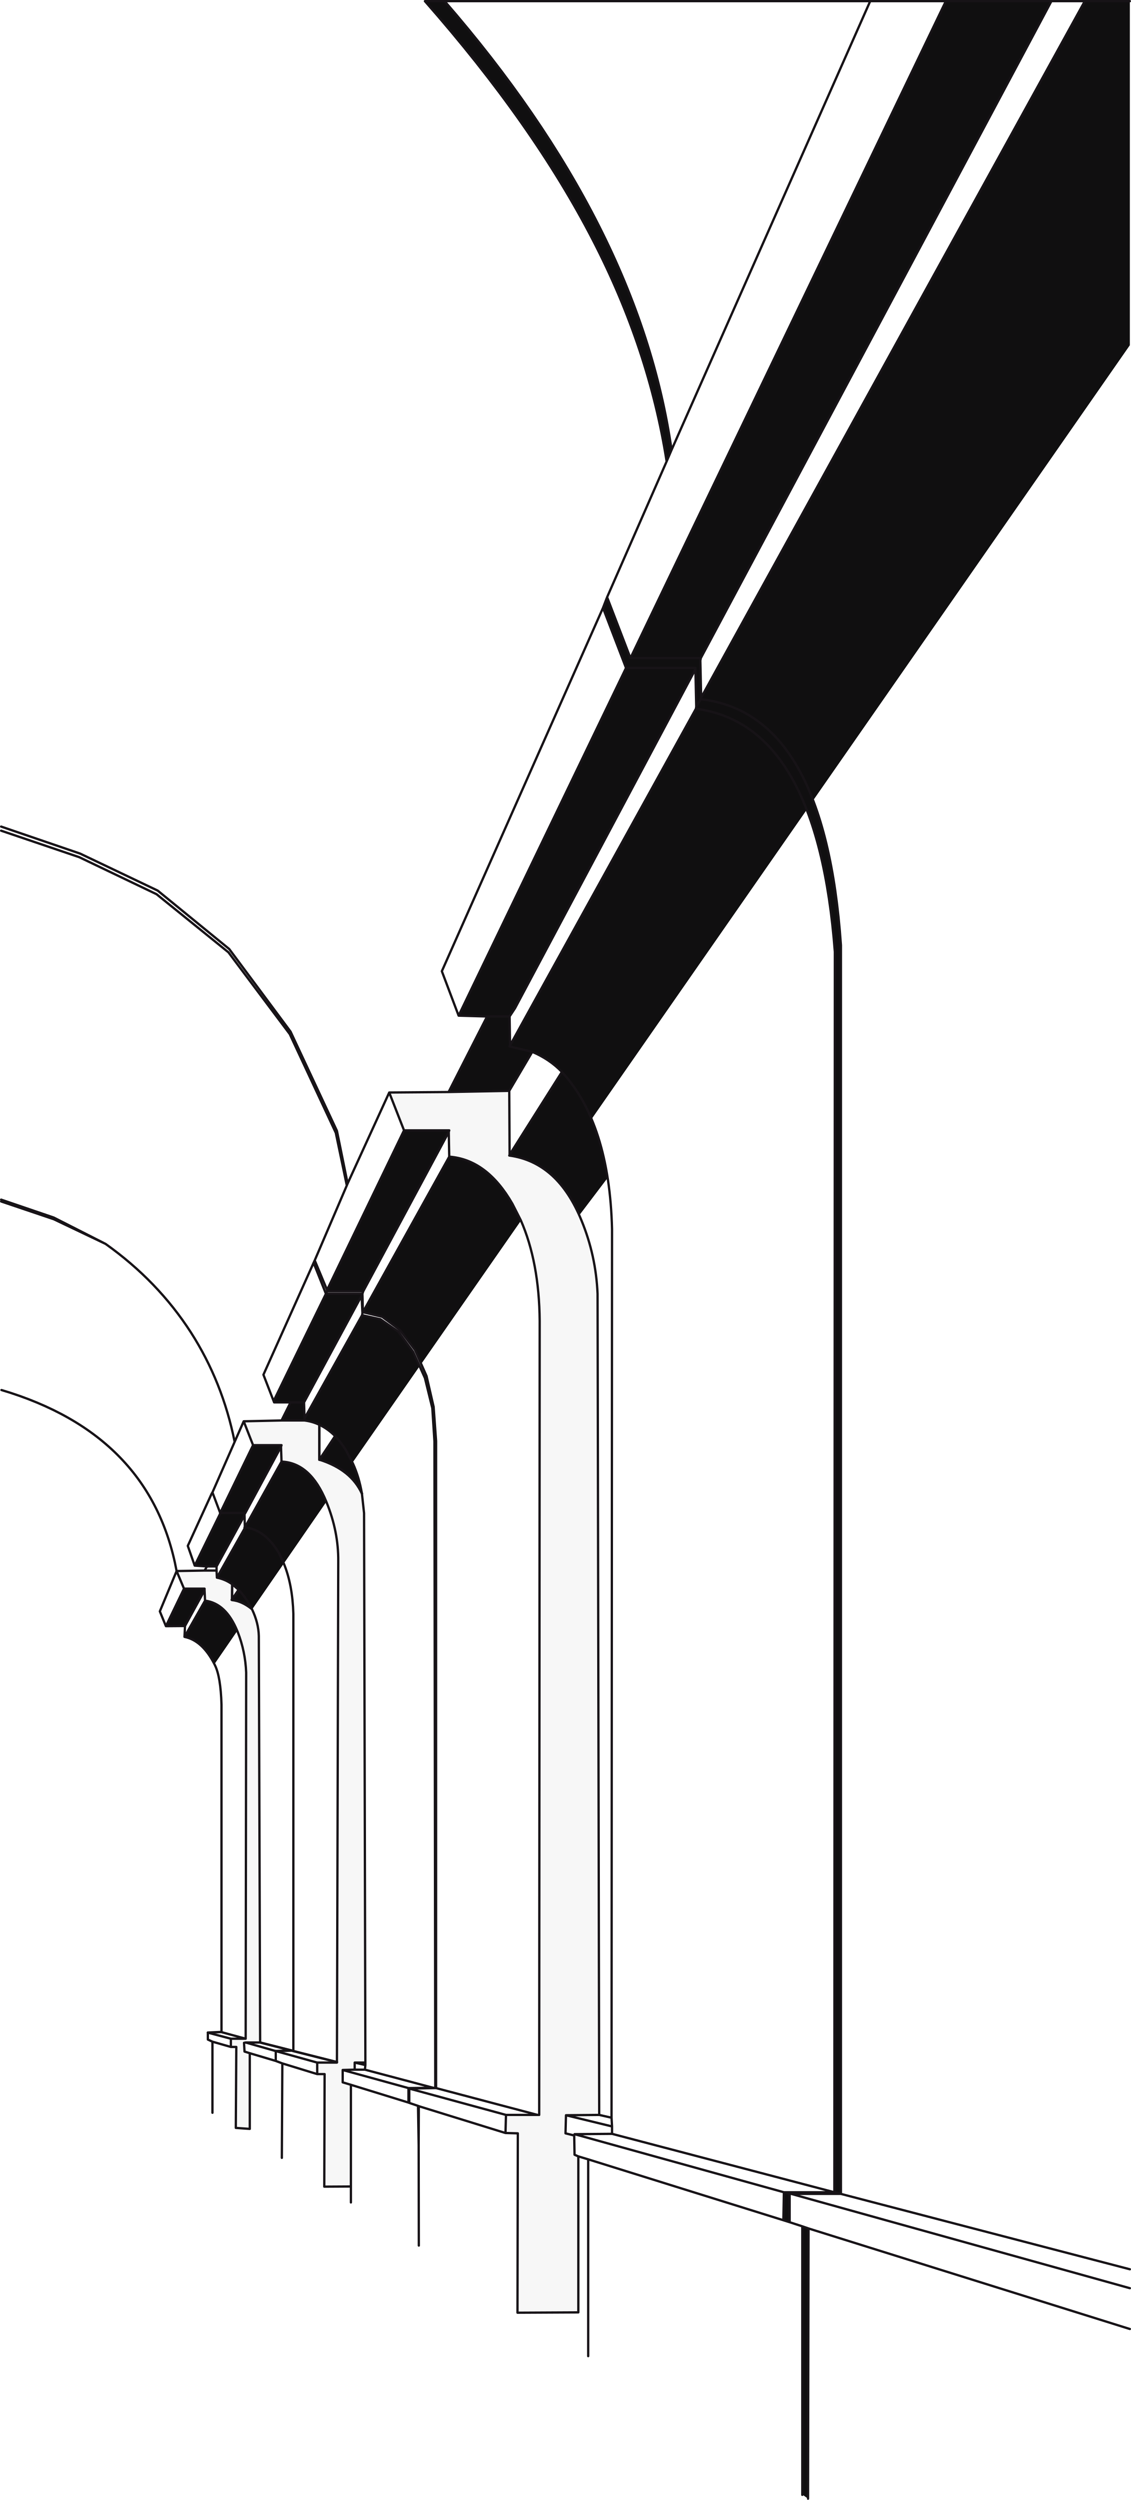 <?xml version="1.0" encoding="UTF-8" standalone="no"?>
<svg xmlns:xlink="http://www.w3.org/1999/xlink" height="759.55px" width="343.9px" xmlns="http://www.w3.org/2000/svg">
  <g transform="matrix(1.0, 0.0, 0.0, 1.0, 0.35, 600.35)">
    <path d="M343.2 -600.0 L343.2 -495.45 246.9 -357.15 Q250.85 -346.8 253.15 -332.95 254.6 -323.8 255.35 -313.15 L255.35 66.25 253.35 65.75 253.5 -311.15 Q252.7 -321.5 251.2 -330.45 248.9 -344.05 244.95 -354.3 L179.55 -260.35 Q182.85 -252.5 184.45 -242.5 L175.8 -231.1 Q172.4 -238.7 167.55 -243.15 L167.45 -243.25 Q161.95 -248.25 154.55 -249.25 L154.6 -249.5 170.5 -274.65 Q166.8 -278.5 161.5 -280.75 L154.5 -268.9 136.05 -268.55 147.75 -291.5 139.1 -291.75 190.0 -397.4 183.0 -415.65 184.25 -418.9 191.35 -400.4 287.25 -600.0 319.35 -600.0 212.75 -400.4 212.6 -399.65 212.85 -388.4 329.5 -600.0 343.2 -600.0 M134.85 -600.0 Q194.1 -531.8 203.85 -463.65 L202.35 -460.15 Q197.0 -494.3 179.95 -527.35 161.85 -562.5 128.85 -600.0 L134.85 -600.0 M211.25 -385.0 L211.35 -385.65 211.1 -397.0 156.25 -294.0 154.6 -291.5 154.75 -282.75 154.6 -282.4 154.7 -282.35 154.75 -282.75 211.25 -385.0 M136.1 -256.4 L110.1 -208.0 99.1 -208.0 99.1 -208.4 122.5 -256.9 136.1 -256.9 136.1 -256.4 M109.6 -206.65 L92.1 -174.25 92.25 -169.4 109.75 -200.75 115.35 -199.5 120.75 -195.75 125.25 -189.65 127.25 -185.25 106.85 -155.95 106.95 -155.75 Q108.85 -151.55 109.7 -146.55 108.05 -150.15 104.85 -152.7 L104.7 -152.85 Q101.45 -155.4 96.8 -156.85 L101.55 -164.0 Q99.3 -166.25 96.75 -167.45 94.6 -168.45 92.25 -168.75 L85.25 -168.75 88.0 -174.25 83.0 -174.25 82.85 -174.65 98.75 -207.25 109.6 -207.25 109.6 -206.65 M115.85 -200.25 L110.0 -201.65 136.25 -248.9 Q147.7 -248.05 155.45 -234.6 L158.0 -229.6 158.05 -229.45 127.75 -185.95 125.85 -190.15 121.25 -196.25 115.85 -200.25 M85.1 -160.75 L74.25 -140.65 74.0 -140.25 73.85 -139.65 65.5 -124.4 58.85 -124.65 66.5 -140.25 66.6 -140.65 76.6 -161.25 85.25 -161.25 85.1 -160.75 M98.9 -144.05 L76.3 -111.3 76.2 -111.5 76.1 -111.75 76.0 -111.65 Q73.1 -113.95 70.2 -114.2 L70.2 -114.35 72.2 -117.3 70.25 -119.0 Q68.1 -120.5 65.6 -121.0 L74.0 -135.9 74.0 -136.25 74.1 -136.25 85.25 -156.25 Q93.9 -155.9 98.75 -144.35 L98.9 -144.05 M55.6 -117.65 L61.85 -117.65 61.85 -117.15 55.9 -106.3 50.1 -106.25 55.6 -117.65 M71.8 -104.8 L64.85 -94.7 64.55 -95.2 Q61.0 -101.95 55.75 -103.0 L62.0 -114.0 Q68.15 -113.25 71.6 -105.3 L71.8 -104.8 M245.5 76.75 L245.35 158.85 243.6 157.6 243.6 76.1 245.5 76.75 M237.85 74.25 L238.0 65.75 238.35 65.75 239.75 66.25 239.75 74.85 237.85 74.25" fill="#100f10" fill-rule="evenodd" stroke="none"/>
    <path d="M154.6 -249.5 L154.5 -249.25 Q161.9 -248.25 167.45 -243.25 172.85 -238.35 176.45 -229.55 180.85 -218.9 181.35 -207.25 L181.85 42.25 171.75 42.35 171.6 47.85 174.25 48.5 174.35 54.35 175.5 54.85 175.5 102.25 157.0 102.35 157.1 47.85 153.35 47.75 153.5 42.25 163.1 42.25 163.6 42.25 163.75 -199.0 Q163.6 -216.85 158.0 -229.6 L155.45 -234.6 Q147.7 -248.05 136.25 -248.9 L136.1 -256.4 136.25 -256.9 122.5 -256.9 118.0 -268.4 136.05 -268.55 154.5 -268.9 154.6 -249.5 M73.75 -168.5 L85.25 -168.75 92.25 -168.75 Q94.6 -168.45 96.75 -167.45 L96.75 -156.85 96.75 -156.8 96.8 -156.85 Q101.6 -155.35 104.9 -152.7 108.05 -150.15 109.7 -146.55 L110.35 -140.6 110.75 26.35 107.5 26.35 107.5 28.5 103.85 28.6 103.85 32.35 106.35 33.1 106.35 64.0 98.25 64.05 98.35 29.85 96.1 29.85 96.1 26.35 102.1 26.35 102.1 26.2 102.5 -125.9 Q102.6 -134.95 98.9 -144.0 94.05 -155.9 85.25 -156.25 L85.1 -160.75 85.25 -161.25 76.6 -161.25 73.75 -168.5 M65.6 -121.0 Q68.1 -120.5 70.25 -119.0 L70.2 -114.35 70.1 -114.25 70.2 -114.2 Q73.2 -113.9 76.2 -111.5 L76.3 -111.35 Q78.25 -107.25 78.35 -103.25 L78.75 20.25 74.35 20.25 73.85 20.35 74.0 23.0 75.6 23.5 75.6 46.5 71.35 46.2 71.5 21.6 69.85 21.6 69.85 19.1 74.35 19.1 74.5 -92.15 Q74.25 -98.55 71.95 -104.45 L71.8 -104.8 Q68.35 -113.2 62.0 -114.0 L61.85 -117.15 61.85 -117.65 55.6 -117.65 53.35 -123.0 61.85 -123.15 65.5 -123.15 65.6 -121.0" fill="#cccccc" fill-opacity="0.153" fill-rule="evenodd" stroke="none"/>
    <path d="M136.05 -268.55 L147.75 -291.5 139.1 -291.75 134.0 -305.25 183.0 -415.65 184.25 -418.9 202.35 -460.15 Q197.0 -494.3 179.95 -527.35 161.85 -562.5 128.85 -600.0 L134.85 -600.0 264.25 -600.0 287.25 -600.0 319.35 -600.0 329.5 -600.0 343.2 -600.0 M183.0 -415.65 L190.0 -397.4 211.1 -397.4 211.1 -397.0 211.35 -385.65 212.75 -387.9 212.85 -388.4 212.6 -399.65 212.75 -400.4 191.35 -400.4 184.25 -418.9 M202.35 -460.15 L203.85 -463.65 Q194.1 -531.8 134.85 -600.0 M319.35 -600.0 L212.75 -400.4 M287.25 -600.0 L191.35 -400.4 M264.25 -600.0 L203.85 -463.65 M211.35 -385.65 L211.25 -385.0 Q248.25 -380.2 253.5 -311.15 L253.35 65.75 255.35 66.25 255.35 -313.15 Q250.5 -383.6 212.75 -387.9 M154.6 -249.5 L154.5 -249.25 Q161.9 -248.25 167.45 -243.25 172.85 -238.35 176.45 -229.55 180.85 -218.9 181.35 -207.25 L181.85 42.25 185.6 43.1 185.75 -226.9 Q184.95 -259.0 170.5 -274.65 L154.6 -249.5 154.5 -268.9 136.05 -268.55 118.0 -268.4 122.5 -256.9 136.25 -256.9 136.1 -256.4 136.25 -248.9 Q147.7 -248.05 155.45 -234.6 L158.0 -229.6 Q163.6 -216.85 163.75 -199.0 L163.6 42.25 163.1 42.25 153.5 42.25 153.35 47.75 157.1 47.85 157.0 102.35 175.5 102.25 175.5 54.85 174.35 54.35 174.25 48.5 171.6 47.85 171.75 42.35 181.85 42.25 M0.0 -347.95 L23.75 -339.9 47.25 -328.65 69.1 -311.0 87.75 -286.15 101.75 -256.15 105.1 -240.15 105.35 -240.75 102.1 -256.75 88.0 -286.9 69.35 -312.0 47.6 -329.75 24.0 -341.0 0.0 -349.2 M0.0 -235.85 L16.0 -230.4 31.75 -222.4 Q47.65 -211.1 57.7 -195.5 67.35 -180.45 71.0 -162.25 L73.75 -168.5 85.25 -168.75 88.0 -174.25 83.0 -174.25 82.85 -174.65 79.75 -182.65 95.0 -216.65 95.35 -217.4 105.1 -240.15 M0.0 -235.3 L16.0 -229.9 16.0 -230.4 M16.0 -229.9 L31.75 -222.4 M211.25 -385.0 L154.75 -282.75 154.6 -282.4 161.5 -280.75 Q166.8 -278.5 170.5 -274.65 M211.1 -397.0 L156.25 -294.0 154.6 -291.5 154.75 -282.75 M154.6 -291.5 L147.75 -291.5 M154.5 -268.9 L161.5 -280.75 M95.0 -216.65 L98.75 -207.25 99.1 -208.0 99.1 -208.4 95.35 -217.4 M109.6 -206.65 L109.85 -201.4 110.0 -201.65 109.85 -207.25 109.6 -206.65 92.1 -174.25 92.25 -169.4 109.75 -200.75 109.85 -201.4 M98.75 -207.25 L109.85 -207.25 110.1 -208.0 99.1 -208.0 M136.25 -248.9 L110.0 -201.65 115.85 -200.25 121.25 -196.25 125.85 -190.15 129.35 -182.25 131.5 -172.9 132.25 -162.5 132.25 34.1 163.1 42.25 M110.75 26.35 L110.75 27.1 110.6 28.5 131.35 34.0 132.0 34.1 131.75 -162.4 131.1 -172.5 128.85 -181.65 125.25 -189.65 120.75 -195.75 115.35 -199.5 109.75 -200.75 M105.35 -240.75 L118.0 -268.4 M136.1 -256.4 L110.1 -208.0 M99.1 -208.4 L122.5 -256.9 M131.75 -162.4 L132.25 -162.5 M88.0 -174.25 L92.1 -174.25 M92.25 -168.75 Q94.6 -168.45 96.75 -167.45 99.3 -166.25 101.55 -164.0 103.3 -162.2 104.85 -159.7 L106.95 -155.7 Q108.85 -151.55 109.7 -146.55 L110.35 -140.6 110.75 26.35 107.5 26.35 110.75 27.1 M92.25 -169.4 L92.25 -168.75 85.25 -168.75 M73.75 -168.5 L76.6 -161.25 85.25 -161.25 85.1 -160.75 85.25 -156.25 Q94.05 -155.9 98.9 -144.0 102.6 -134.95 102.5 -125.9 L102.1 26.2 102.1 26.35 96.1 26.35 96.1 29.85 98.35 29.85 98.25 64.05 106.35 64.0 106.35 33.1 103.85 32.35 103.85 28.6 107.5 28.5 107.5 26.35 M88.85 22.7 L88.85 -110.0 Q88.6 -118.85 85.95 -125.3 L84.5 -128.4 Q80.2 -135.65 74.1 -136.25 L74.0 -136.25 74.0 -135.9 65.6 -121.0 Q68.1 -120.5 70.25 -119.0 L72.2 -117.3 Q73.65 -115.8 74.95 -113.75 L76.2 -111.5 76.3 -111.35 Q78.25 -107.25 78.35 -103.25 L78.75 20.25 M88.85 22.7 L88.85 22.85 M74.1 -136.25 L74.0 -140.25 73.85 -139.65 65.5 -124.4 65.5 -123.15 65.6 -121.0 M85.1 -160.75 L74.25 -140.65 74.0 -140.25 M66.6 -140.65 L64.25 -146.9 64.0 -146.5 56.75 -130.65 58.85 -124.65 66.5 -140.25 66.6 -140.65 76.6 -161.25 M65.5 -124.4 L62.6 -124.4 61.85 -123.15 65.5 -123.15 M74.25 -140.65 L66.6 -140.65 M67.0 17.05 L67.0 -82.4 Q66.75 -90.9 65.0 -94.4 L64.85 -94.7 Q61.2 -101.9 55.75 -103.0 L55.9 -106.3 50.1 -106.25 48.25 -110.75 53.35 -123.0 Q45.6 -164.5 0.1 -178.0 M50.1 -106.25 L55.6 -117.65 53.35 -123.0 61.85 -123.15 M62.0 -114.0 L61.85 -117.15 55.9 -106.3 M61.85 -117.15 L61.85 -117.65 55.6 -117.65 M62.0 -114.0 Q68.35 -113.2 71.8 -104.8 L71.95 -104.45 Q74.25 -98.55 74.5 -92.15 L74.35 19.1 69.85 19.1 69.85 21.6 71.5 21.6 71.35 46.2 75.6 46.5 75.6 23.5 74.0 23.0 73.85 20.35 74.35 20.25 78.75 20.25 M62.0 -114.0 L55.75 -103.0 M62.6 -124.4 L58.85 -124.65 M64.25 -146.9 L71.0 -162.25 M74.1 -136.25 L85.25 -156.25 M98.75 -207.25 L82.85 -174.65 M139.1 -291.75 L190.0 -397.4 M329.5 -600.0 L212.85 -388.4 M343.2 94.9 L240.25 66.25 239.75 66.25 239.75 74.85 243.6 76.1 245.5 76.75 343.2 107.3 M174.25 48.5 L174.35 48.1 185.75 48.0 185.75 45.75 171.75 42.35 M185.6 43.1 L185.75 45.75 M178.5 115.55 L178.5 55.75 175.5 54.85 M178.5 55.75 L237.85 74.25 238.0 65.75 174.35 48.1 M238.0 65.75 L238.35 65.75 253.35 65.75 185.75 48.0 M238.35 65.75 L239.75 66.25 M239.75 74.85 L237.85 74.25 M245.5 76.75 L245.35 158.85 M243.6 76.1 L243.6 157.7 M240.25 66.25 L255.35 66.25 343.2 89.15 M132.0 34.1 L132.25 34.1 M103.85 28.6 L123.85 34.1 131.35 34.0 M123.85 34.1 L123.85 38.5 124.1 38.6 124.1 34.25 123.85 34.1 M127.0 81.95 L126.95 51.5 126.75 39.5 124.1 38.6 M126.95 51.5 L127.0 39.6 126.75 39.5 M132.0 34.1 L124.1 34.25 153.5 42.25 M153.35 47.75 L127.0 39.6 M96.1 29.85 L85.5 26.6 85.35 55.3 M85.5 26.6 L83.5 25.85 75.6 23.5 M110.6 28.5 L107.5 28.5 M83.5 22.85 L96.1 26.35 M83.5 25.85 L83.5 22.85 M106.35 68.85 L106.35 64.0 M123.85 38.5 L106.35 33.1 M69.85 19.1 L62.85 17.25 62.85 19.35 64.25 20.0 69.85 21.6 M67.0 17.05 L67.0 17.1 74.35 19.1 M64.25 20.0 L64.25 41.6 M74.35 20.25 L83.5 22.85" fill="none" stroke="#171317" stroke-linecap="round" stroke-linejoin="round" stroke-width="0.7"/>
    <path d="M96.75 -156.85 L96.8 -156.85 101.55 -164.0 M109.7 -146.55 Q108.05 -150.15 104.9 -152.7 101.6 -155.35 96.8 -156.85 L96.75 -156.8 96.75 -156.85 96.75 -167.45 M78.75 20.25 L88.4 22.7 88.85 22.7 M88.85 22.85 L102.1 26.2 M70.2 -114.35 L70.1 -114.25 70.2 -114.2 70.2 -114.35 70.25 -119.0 M70.2 -114.2 Q73.2 -113.9 76.2 -111.5 M70.2 -114.35 L72.2 -117.3 M83.5 22.85 L88.4 22.7 88.85 22.85 M62.85 17.25 L67.0 17.05" fill="none" stroke="#171317" stroke-linecap="round" stroke-linejoin="round" stroke-width="0.75"/>
  </g>
</svg>
